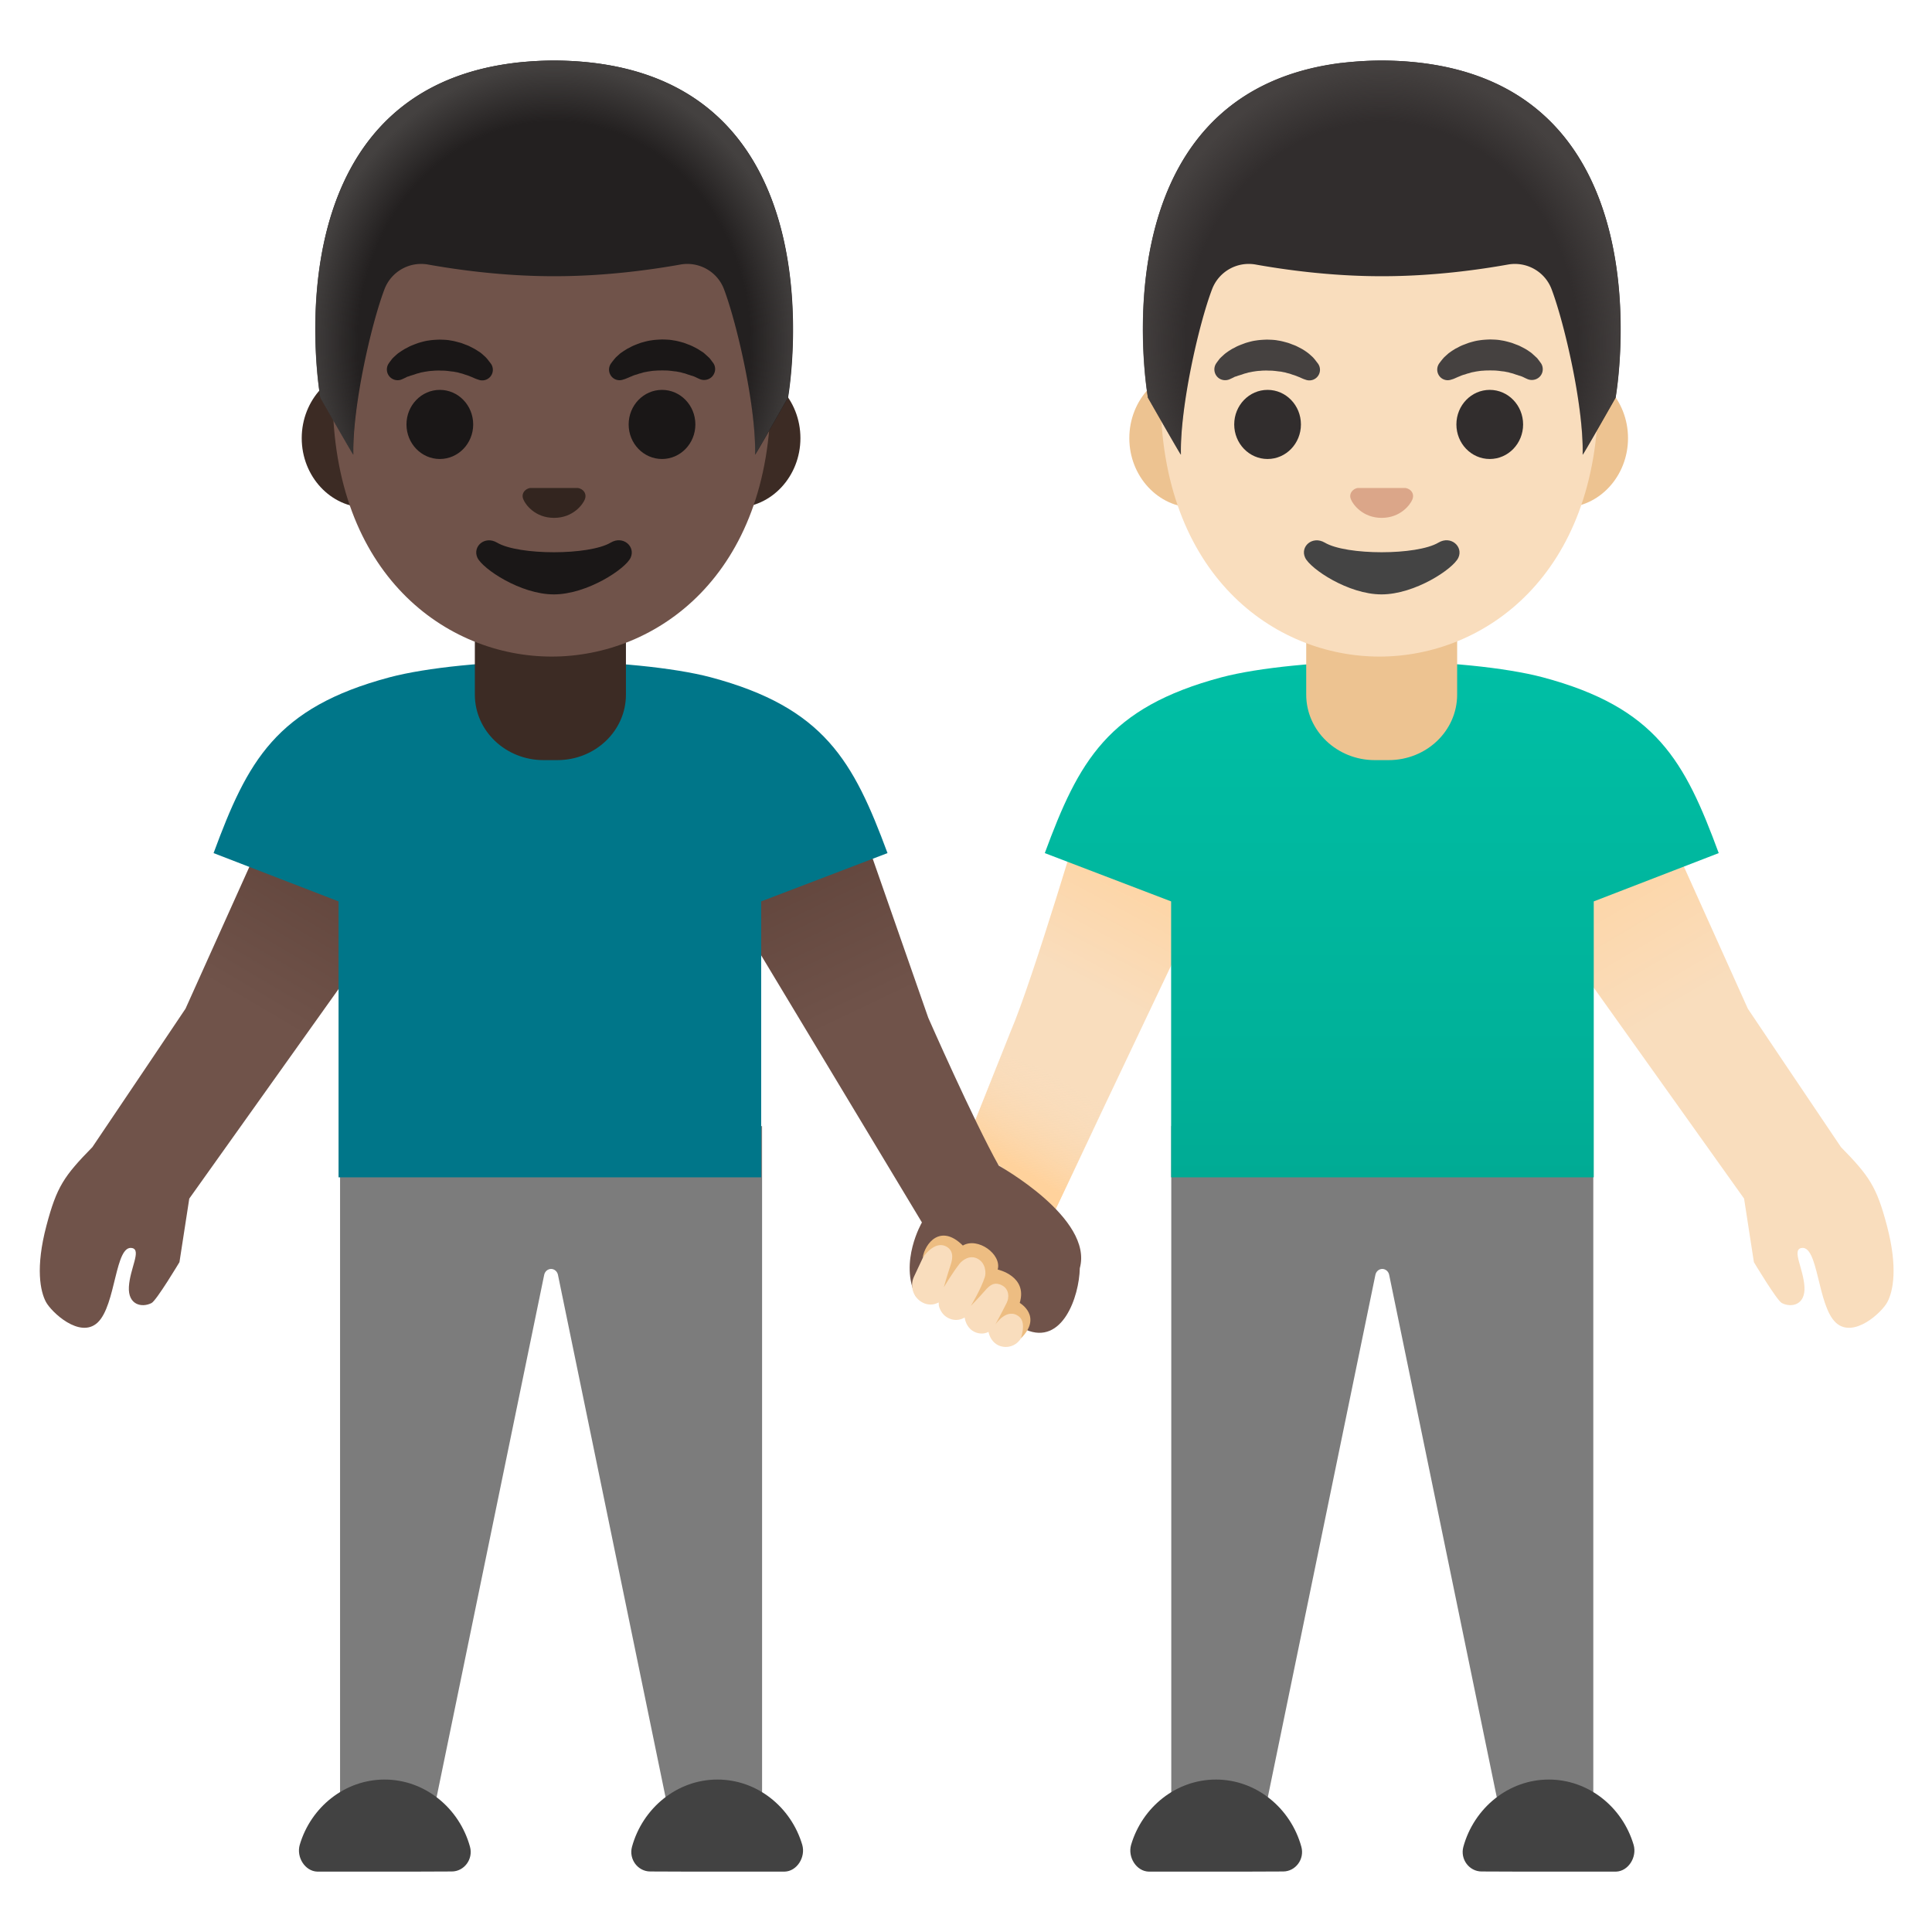 <svg xmlns="http://www.w3.org/2000/svg" viewBox="0 0 128 128" width="128" height="128" style="enable-background:new 0 0 128 128" xml:space="preserve"><linearGradient id="a" gradientUnits="userSpaceOnUse" x1="48.373" y1="71.256" x2="65.03" y2="49.223" gradientTransform="scale(-1) rotate(-9.016 -817.514 802.861)"><stop offset="0" style="stop-color:#ffd29c"/><stop offset=".402" style="stop-color:#f9ddbd"/></linearGradient><path style="fill:url(#a)" d="M71.96 53s-3.53 11.93-5 15.33l-4.39 11.02c-.7 1.55-.08 3.58 1.39 4.43 1.69.97 4.14.24 4.95-1.53l12.54-26.41-1.01-3.46-8.48.62z"/><path style="fill:#7c7c7c" d="M105.56 74.61v48.08h-5.65l-7.87-38.21c-.04-.24-.24-.41-.46-.41s-.42.17-.46.41l-7.87 38.21H77.6V74.61h27.96z"/><path style="fill:#424242" d="M102.61 124h4.45c.82-.02 1.41-.96 1.17-1.78-.74-2.5-2.99-4.32-5.62-4.32-2.68 0-4.96 1.9-5.66 4.46-.22.82.39 1.63 1.21 1.63 0 .01 4.45.01 4.45.01zM80.56 124h-4.45c-.82-.02-1.41-.96-1.17-1.78.74-2.5 2.99-4.32 5.62-4.32 2.68 0 4.96 1.9 5.66 4.46.22.82-.39 1.63-1.21 1.63 0 .01-4.45.01-4.45.01z"/><linearGradient id="b" gradientUnits="userSpaceOnUse" x1="23.735" y1="74.508" x2="4.276" y2="41.407" gradientTransform="rotate(180 63.732 64)"><stop offset="0" style="stop-color:#ffd29c"/><stop offset=".401" style="stop-color:#f9ddbd"/></linearGradient><path style="fill:url(#b)" d="m100.1 54.1 9.7-.6s4.5 10 6 13.33c0 0 4.24 6.32 6.17 9.17 1.88 1.92 2.36 2.62 3.04 5.19.75 2.83.4 4.38.04 5.06-.35.69-2.25 2.46-3.42 1.38-1.24-1.15-1.15-5.22-2.31-4.94-.6.15.16 1.36.23 2.56s-.85 1.41-1.5 1.08c-.33-.17-1.85-2.71-1.85-2.71l-.65-4.21-15.13-21.23-.32-4.08z"/><linearGradient id="c" gradientUnits="userSpaceOnUse" x1="66.865" y1="50.923" x2="70.29" y2="56.52" gradientTransform="matrix(1 0 0 -1 0 128)"><stop offset="0" style="stop-color:#ffd29c"/><stop offset="1" style="stop-color:#f9ddbd;stop-opacity:0"/></linearGradient><path style="fill:url(#c)" d="m66.37 69.83-1.78 4.46 1.44 2.76 3.91 3.07 3.67-7.74z"/><linearGradient id="d" gradientUnits="userSpaceOnUse" x1="35.917" y1="84.186" x2="35.917" y2="50" gradientTransform="rotate(180 63.732 64)"><stop offset="0" style="stop-color:#00bfa5"/><stop offset=".705" style="stop-color:#00b29a"/><stop offset="1" style="stop-color:#00ab94"/></linearGradient><path style="fill:url(#d)" d="M80.94 44.87c2.42-.64 6.65-1.06 10.65-1.06 4-.01 8.19.42 10.61 1.06 7.55 2.01 9.42 5.56 11.67 11.65l-8.28 3.2V78h-28V59.72l-8.37-3.2c2.25-6.09 4.17-9.64 11.72-11.65z"/><path style="fill:#edc391" d="M91.54 40.72h-5v5.3c0 2.4 2.04 4.34 4.54 4.34H92c2.51 0 4.54-1.94 4.54-4.34v-5.3h-5zM79.1 33.63c-2.36 0-4.28-2.07-4.28-4.6s1.92-4.6 4.28-4.6h24.48c2.36 0 4.28 2.07 4.28 4.6s-1.92 4.6-4.28 4.6H79.1z"/><path style="fill:#f9ddbd" d="M91.39 43.5c-6.98 0-14.5-5.42-14.5-17.32 0-9.53 5.54-19.82 14.5-19.82s14.5 10.28 14.5 19.82c0 11.9-7.52 17.32-14.5 17.32z"/><path style="fill:#454140" d="m102.09 24.06-.17-.23c-.03-.03-.05-.07-.09-.11-.05-.05-.1-.09-.16-.15-.06-.05-.12-.11-.19-.17-.07-.06-.14-.1-.21-.15s-.15-.1-.24-.15c-.09-.05-.17-.09-.27-.14-.09-.05-.19-.09-.3-.13s-.2-.08-.32-.12c-.22-.06-.45-.13-.68-.16-.24-.05-.48-.05-.73-.06-.25.01-.49.02-.73.06-.24.03-.47.1-.68.16-.11.04-.21.08-.32.12s-.2.08-.3.13c-.09.05-.18.1-.27.14l-.24.15-.21.15c-.06.05-.12.11-.17.15-.05.05-.1.09-.15.14-.04.05-.08.09-.11.13-.13.16-.2.26-.2.26a.71.71 0 0 0 .16.98.7.7 0 0 0 .64.09l.13-.04s.08-.03.21-.09c.03-.01.07-.03.11-.05.04-.01.08-.03.13-.05.09-.04.19-.08.32-.11.06-.02.11-.04.17-.06.06-.01.12-.03.19-.05.03-.01.06-.02.1-.03.03-.01.07-.01.1-.02.07-.01.14-.03.21-.04.14-.02.3-.05.45-.05.15-.02.31-.01.46-.02.15.01.31 0 .46.02.15.01.3.04.45.05.07.01.14.03.21.04.03.01.07.01.1.02s.06.02.1.03c.06.02.13.03.19.05s.12.04.17.06c.06.02.11.03.16.05.05.02.09.03.13.04s.08.03.12.04c.04.02.09.04.13.06.16.08.26.12.26.12.37.15.8-.02.95-.39.09-.22.06-.48-.07-.67zM81.46 25.13s.09-.04.26-.12c.04-.02.08-.05.13-.06.04-.01.08-.02.12-.04.04-.01.08-.03.13-.04.05-.02.1-.03.16-.05.06-.02.11-.04.17-.06.06-.02.12-.03.19-.05.03-.01.06-.02.1-.03.03-.01.07-.01.1-.02.07-.01.14-.03.21-.04.14-.02.3-.05.45-.05.15-.02.31-.02.46-.02.15.01.31 0 .46.02.15.01.3.04.45.05.07.01.14.03.21.04.03.01.07.01.1.02s.06.02.1.03c.06.02.13.03.19.05s.12.04.17.06c.11.03.22.07.32.11.05.02.09.04.13.05.04.02.07.03.11.05.13.06.21.09.21.09l.12.04a.702.702 0 0 0 .81-1.07l-.2-.26c-.03-.04-.07-.08-.11-.13-.04-.04-.09-.09-.15-.14a2.59 2.59 0 0 0-.38-.3c-.07-.05-.15-.1-.24-.15-.09-.05-.17-.09-.27-.14-.09-.05-.19-.09-.3-.13s-.2-.08-.32-.12c-.22-.06-.45-.13-.68-.16-.24-.05-.48-.05-.73-.06-.25.01-.49.02-.73.06-.24.03-.47.1-.68.16-.11.04-.21.08-.32.12-.1.04-.2.08-.3.13-.09.05-.18.1-.27.14l-.24.15-.21.15c-.07.06-.13.11-.19.17-.06.05-.11.1-.16.15a.73.73 0 0 0-.09.11c-.11.14-.17.23-.17.23a.72.72 0 0 0 .19 1c.21.14.48.15.69.06z"/><ellipse style="fill:#312d2d" cx="98.7" cy="28.12" rx="2.21" ry="2.29"/><ellipse style="fill:#312d2d" cx="83.98" cy="28.12" rx="2.21" ry="2.29"/><path style="fill:#444" d="M87.77 35.95c1.43.85 6.1.85 7.53 0 .82-.49 1.66.26 1.32 1-.34.74-2.88 2.43-5.09 2.43s-4.72-1.7-5.06-2.43c-.35-.74.48-1.48 1.3-1z"/><path style="fill:#dba689" d="M89.81 32.37c.05-.02.09-.03.14-.04h3.17c.05.01.09.02.14.04.29.11.45.41.31.73-.13.32-.77 1.21-2.03 1.21s-1.9-.89-2.03-1.21c-.15-.31.02-.61.3-.73z"/><path style="fill:#312d2d" d="M91.55 4.01s-.01 0 0 0h-.01c-19.47.1-15.48 22.34-15.48 22.34s2.19 3.85 2.18 3.77c-.07-3.11 1.17-8.61 2.06-10.95a2.598 2.598 0 0 1 2.91-1.64c1.91.34 4.95.77 8.3.77h.08c3.35 0 6.39-.43 8.3-.77 1.24-.23 2.47.46 2.91 1.64.88 2.34 2.13 7.84 2.06 10.95 0 .08 2.18-3.77 2.18-3.77s3.98-22.24-15.49-22.34z"/><radialGradient id="e" cx="91.542" cy="105.227" r="16.362" gradientTransform="matrix(1 0 0 -1.128 0 141.438)" gradientUnits="userSpaceOnUse"><stop offset=".794" style="stop-color:#454140;stop-opacity:0"/><stop offset="1" style="stop-color:#454140"/></radialGradient><path style="fill:url(#e)" d="M107.03 26.35s3.99-22.24-15.48-22.34h-.02c-.3 0-.6.01-.89.02-.58.03-1.14.07-1.68.13h-.02c-.04.01-.07.01-.11.01-16.38 2.07-12.78 22.18-12.78 22.18s2.19 3.85 2.18 3.77c-.07-3.11 1.17-8.61 2.06-10.95a2.598 2.598 0 0 1 2.91-1.64c1.91.34 4.95.77 8.3.77h.08c3.35 0 6.39-.43 8.3-.77 1.24-.23 2.47.46 2.91 1.64.88 2.34 2.13 7.84 2.06 10.95-.01.08 2.18-3.77 2.18-3.77z"/><linearGradient id="f" gradientUnits="userSpaceOnUse" x1="143.186" y1="74.617" x2="123.586" y2="41.275" gradientTransform="rotate(-175.003 96.667 65.757)"><stop offset="0" style="stop-color:#5c4037"/><stop offset=".401" style="stop-color:#70534a"/></linearGradient><path style="fill:url(#f)" d="m46.93 57.48 14.15 23.51s-1.53 2.62-.39 4.91c1.6 1.15 2.32-2.27 2.94-2.36 1.19-.18 3.08 4.56 4.34 4.56 2.41 1.04 3.53-2.18 3.57-4.08.91-3.31-5.37-6.79-5.37-6.79-1.68-3-4.67-9.8-4.67-9.8-1.21-3.45-4.82-13.8-4.82-13.8l-9.71-.25-.04 4.1z"/><path style="fill:#7c7c7c" d="M22.53 74.61v48.08h5.65l7.87-38.21c.04-.24.24-.41.46-.41s.42.17.46.41l7.87 38.21h5.65V74.61H22.53z"/><path style="fill:#424242" d="M25.48 124h-4.45c-.82-.02-1.41-.96-1.17-1.78.74-2.5 2.99-4.32 5.62-4.32 2.68 0 4.96 1.9 5.66 4.46.22.82-.39 1.63-1.21 1.63 0 .01-4.45.01-4.45.01zM47.53 124h4.45c.82-.02 1.41-.96 1.17-1.78-.74-2.5-2.99-4.32-5.62-4.32-2.68 0-4.96 1.9-5.66 4.46-.22.82.39 1.63 1.21 1.63 0 .01 4.45.01 4.45.01z"/><linearGradient id="g" gradientUnits="userSpaceOnUse" x1="65.262" y1="53.492" x2="45.803" y2="86.594" gradientTransform="translate(-40.898)"><stop offset="0" style="stop-color:#5c4037"/><stop offset=".401" style="stop-color:#70534a"/></linearGradient><path style="fill:url(#g)" d="m27.99 54.1-9.7-.6s-4.5 10-6 13.33c0 0-4.24 6.32-6.17 9.17-1.88 1.92-2.36 2.62-3.04 5.19-.75 2.83-.4 4.38-.04 5.06s2.25 2.46 3.42 1.38c1.24-1.15 1.15-5.22 2.31-4.94.6.15-.16 1.36-.23 2.56s.85 1.41 1.5 1.08c.33-.17 1.85-2.71 1.85-2.71l.65-4.21 15.13-21.24.32-4.07z"/><path style="fill:#007689" d="M47.08 44.87c-2.42-.64-6.65-1.06-10.65-1.06-4-.01-8.19.42-10.61 1.06-7.55 2.01-9.42 5.56-11.67 11.65l8.28 3.2V78h28V59.72l8.37-3.2c-2.26-6.09-4.18-9.64-11.72-11.65z"/><path style="fill:#3c2b24" d="M36.47 40.72h5v5.3c0 2.4-2.03 4.34-4.55 4.34h-.91c-2.51 0-4.55-1.94-4.55-4.34v-5.3h5.01zM24.27 33.63c-2.36 0-4.28-2.07-4.28-4.6s1.92-4.6 4.28-4.6h24.48c2.36 0 4.28 2.07 4.28 4.6s-1.92 4.6-4.28 4.6H24.27z"/><path style="fill:#70534a" d="M36.55 43.5c-6.98 0-14.51-5.42-14.51-17.32 0-9.53 5.54-19.82 14.51-19.82s14.51 10.28 14.51 19.82c0 11.9-7.53 17.32-14.51 17.32z"/><path style="fill:#1a1717" d="m47.26 24.06-.17-.23c-.03-.03-.05-.07-.09-.11-.05-.05-.1-.09-.16-.15-.06-.05-.12-.11-.19-.17s-.14-.1-.22-.15-.15-.1-.24-.15c-.09-.05-.17-.09-.27-.14s-.19-.09-.3-.13-.2-.08-.32-.12c-.22-.06-.45-.13-.69-.16-.24-.05-.48-.05-.73-.06-.24.01-.49.02-.73.06-.24.03-.47.1-.69.16-.11.04-.22.08-.32.12-.1.04-.2.08-.3.13-.09.05-.18.1-.27.14l-.24.15-.22.15c-.06.05-.12.11-.17.15-.05.05-.1.09-.15.14-.04.05-.08.09-.11.13-.13.16-.2.26-.2.26a.71.71 0 0 0 .16.98.7.7 0 0 0 .64.09l.13-.04s.08-.03.22-.09c.03-.01.07-.03.11-.05.04-.01.08-.03.13-.05.09-.04.19-.08.32-.11.06-.02.11-.04.17-.06.06-.01.12-.03.19-.05.03-.01.06-.02.1-.03.03-.01.07-.01.1-.02.07-.01.14-.03.22-.04.14-.02.3-.05.45-.05.15-.02.31-.01.46-.02.15.01.31 0 .46.02.15.01.3.04.45.05.07.01.14.03.22.04.03.01.07.01.1.02s.06.02.1.03c.06.02.13.03.19.05s.12.04.17.06c.06.02.11.03.16.05.05.02.09.03.13.04s.08.03.12.04c.04.02.09.04.13.06.16.08.26.12.26.12.37.15.8-.02.95-.39.1-.22.07-.48-.06-.67zM26.63 25.13s.09-.04.26-.12c.04-.02.08-.05.13-.06.04-.01.08-.02.12-.04.04-.01.08-.03.13-.04.05-.02.1-.03.16-.05.06-.02.11-.04.17-.06.06-.02.12-.03.19-.05.03-.01.06-.02.1-.03.03-.01.07-.01.1-.02.07-.01.14-.03.22-.04.14-.02.3-.05.45-.05.15-.02.31-.02.46-.02.15.01.31 0 .46.02.15.01.3.04.45.05.07.01.14.03.22.04.03.01.07.01.1.02s.06.02.1.03c.06.02.13.03.19.05s.12.04.17.06c.11.03.23.07.32.11.05.02.09.04.13.05.04.02.07.03.11.05.13.06.22.09.22.09l.12.04a.702.702 0 0 0 .81-1.07l-.2-.26c-.03-.04-.07-.08-.11-.13-.04-.04-.09-.09-.15-.14-.05-.05-.11-.1-.17-.15-.06-.05-.13-.1-.22-.15-.07-.05-.15-.1-.24-.15-.09-.05-.17-.09-.27-.14-.09-.05-.19-.09-.3-.13s-.2-.08-.32-.12c-.23-.06-.45-.13-.68-.16-.24-.05-.48-.05-.73-.06-.25.01-.49.02-.73.06-.24.03-.47.1-.68.16-.11.04-.22.08-.32.12-.1.04-.2.08-.3.13-.09.05-.18.1-.27.14l-.24.15-.22.15c-.07.06-.13.11-.19.17-.06.05-.11.1-.16.15a.73.73 0 0 0-.09.11c-.11.14-.17.23-.17.23a.712.712 0 0 0 .87 1.06z"/><ellipse style="fill:#1a1717" cx="43.86" cy="28.12" rx="2.21" ry="2.29"/><ellipse style="fill:#1a1717" cx="29.14" cy="28.12" rx="2.21" ry="2.29"/><path style="fill:#1a1717" d="M32.93 35.95c1.43.85 6.1.85 7.53 0 .82-.49 1.66.26 1.32 1-.34.74-2.88 2.43-5.09 2.43s-4.72-1.7-5.06-2.43c-.34-.74.48-1.48 1.3-1z"/><path style="fill:#33251f" d="M34.98 32.37c.05-.02.09-.03.14-.04h3.17c.05.01.09.02.14.04.29.11.45.41.31.73-.13.32-.77 1.21-2.03 1.21-1.27 0-1.9-.89-2.03-1.21-.15-.31.01-.61.3-.73z"/><path style="fill:#232020" d="M36.72 4.01c-.01 0-.01 0 0 0h-.01c-19.47.1-15.48 22.34-15.48 22.34s2.19 3.85 2.18 3.77c-.07-3.11 1.17-8.61 2.06-10.95a2.598 2.598 0 0 1 2.91-1.64c1.91.34 4.95.77 8.3.77h.08c3.35 0 6.39-.43 8.3-.77 1.24-.23 2.47.46 2.91 1.64.88 2.34 2.13 7.84 2.06 10.95 0 .08 2.18-3.77 2.18-3.77S56.18 4.11 36.72 4.01z"/><radialGradient id="h" cx="36.707" cy="22.773" r="16.362" gradientTransform="matrix(1 0 0 1.128 0 -2.971)" gradientUnits="userSpaceOnUse"><stop offset=".794" style="stop-color:#444140;stop-opacity:0"/><stop offset="1" style="stop-color:#444140"/></radialGradient><path style="fill:url(#h)" d="M52.19 26.35S56.18 4.11 36.71 4.01h-.02c-.3 0-.6.01-.89.02-.58.03-1.14.07-1.68.13h-.02c-.02.01-.06.01-.1.02-16.38 2.06-12.78 22.17-12.78 22.17s2.19 3.85 2.18 3.77c-.07-3.11 1.17-8.61 2.06-10.95a2.598 2.598 0 0 1 2.91-1.64c1.91.34 4.95.77 8.3.77h.08c3.35 0 6.39-.43 8.3-.77 1.24-.23 2.47.46 2.91 1.64.88 2.34 2.13 7.84 2.06 10.95-.01.08 2.17-3.77 2.17-3.77z"/><path style="fill:#f9ddbd" d="M67.34 86.4c-.16-.07-.32-.11-.5-.11-.04 0-.07.01-.11.02l.05-.1c.28-.62.04-1.36-.55-1.66-.16-.08-.33-.12-.51-.12-.07 0-.14.02-.21.03.25-.6.03-1.31-.53-1.61-.17-.09-.35-.14-.54-.14-.26 0-.51.1-.71.26-.07-.37-.29-.72-.66-.91-.17-.09-.35-.13-.53-.13-.46 0-.87.27-1.07.7l-.92 1.96c-.29.62-.05 1.39.58 1.71.17.09.35.13.54.13.19 0 .36-.06.52-.14.01.1 0 .2.03.29.1.32.3.58.58.73.17.09.35.14.54.14.21 0 .4-.06.57-.16.06.39.27.76.63.94.16.08.33.12.51.12.16 0 .31-.04.44-.11.08.38.3.72.65.89.16.07.32.11.5.11.47 0 .9-.29 1.09-.74l.18-.42c.3-.63.03-1.39-.57-1.68z"/><path style="fill:#edbd82" d="M67.56 86.32c.54-1.78-1.46-2.21-1.46-2.21.28-1.01-1.32-2.17-2.31-1.59-1.48-1.48-2.52-.13-2.66.81 0 0 .74-1.13 1.51-.77.52.24.51.74.35 1.22-.25.75-.46 1.51-.46 1.51s.56-.95 1.04-1.56c.16-.21.67-.63 1.21-.33.54.29.55.96.47 1.2-.26.82-.93 1.92-.93 1.92s.5-.51.92-.99c.33-.38.61-.62 1.11-.39.54.25.51.86.35 1.17-.33.66-.76 1.45-.76 1.45s.78-1.19 1.59-.52c.51.43.06 1.48.12 1.42 1.44-1.46-.09-2.34-.09-2.34z"/></svg>